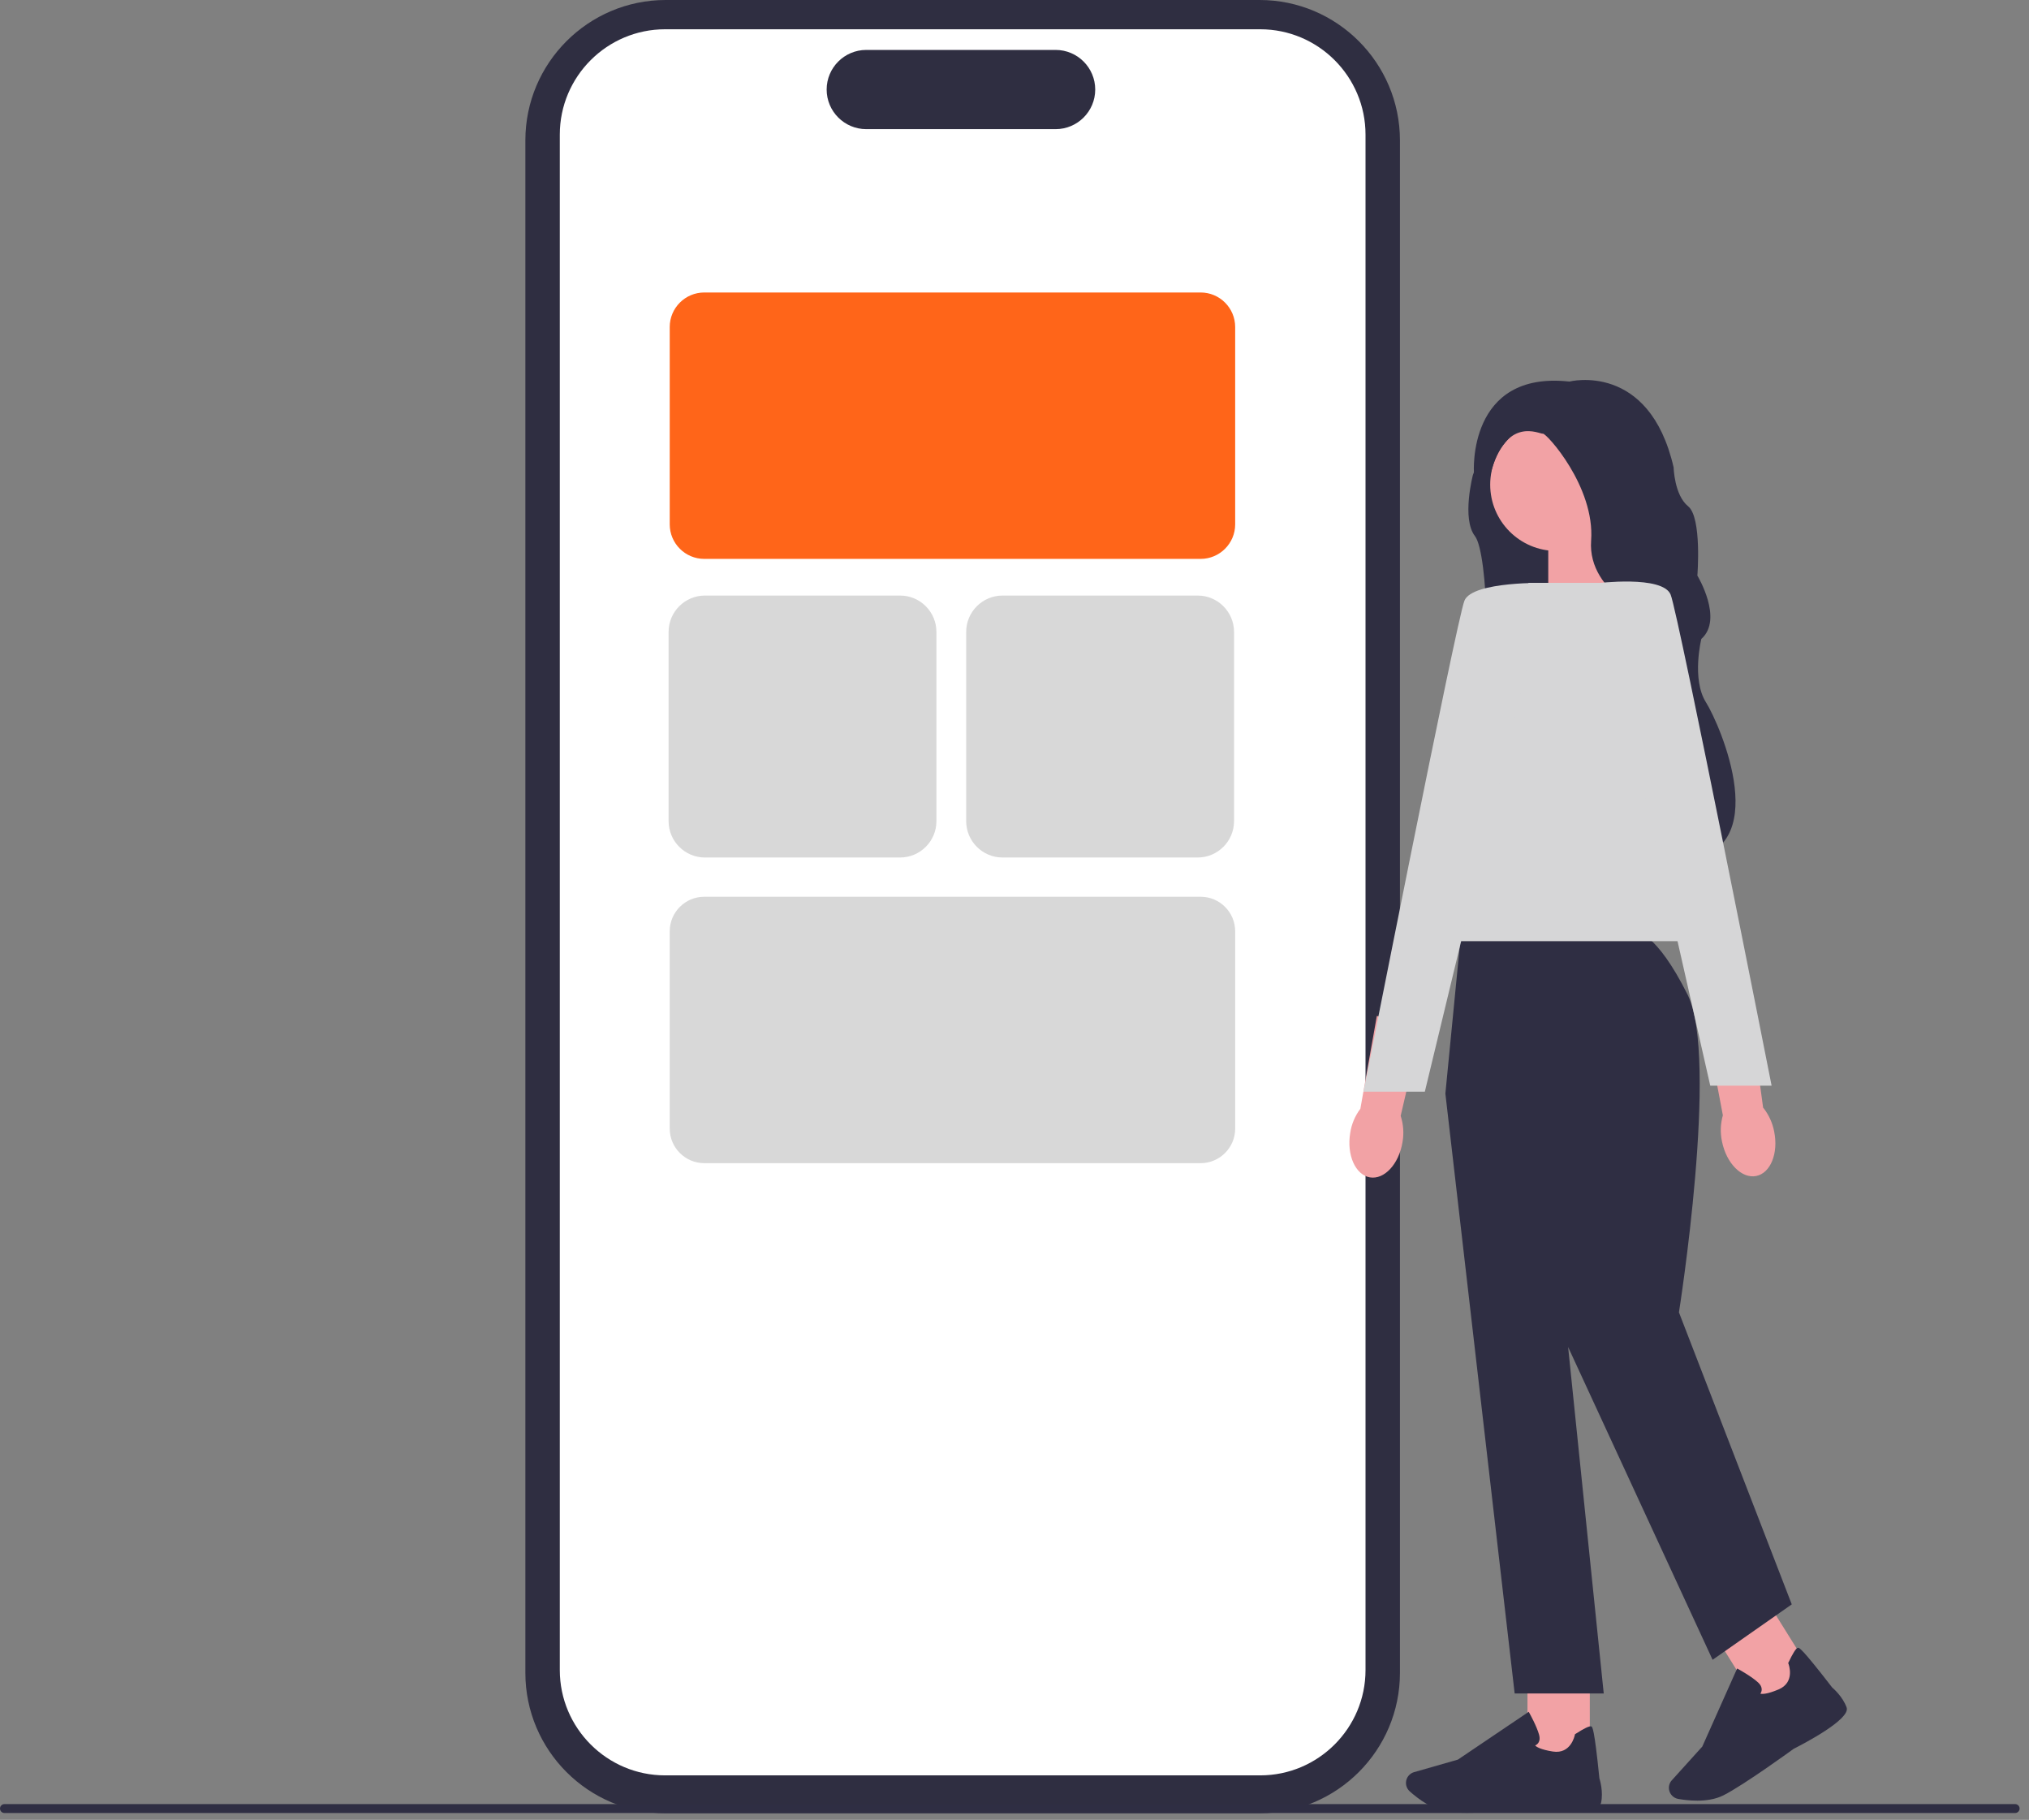 <svg width="184" height="165" viewBox="0 0 184 165" fill="none" xmlns="http://www.w3.org/2000/svg">
<rect x="0" y="0" width="184" height="165" fill="#808080" stroke="none"/>
<g clip-path="url(#clip0_508_2661)">
<path d="M114.227 164.4H60.37C53.352 164.4 47.643 158.691 47.643 151.673V12.727C47.643 5.709 53.352 0 60.37 0H114.227C121.245 0 126.954 5.709 126.954 12.727V151.673C126.954 158.691 121.245 164.4 114.227 164.4Z" fill="#2F2E41"/>
<path d="M114.283 160.965H60.315C55.05 160.965 50.766 156.681 50.766 151.416V12.204C50.766 6.938 55.05 2.654 60.315 2.654H114.283C119.548 2.654 123.832 6.938 123.832 12.204V151.416C123.832 156.681 119.548 160.965 114.283 160.965Z" fill="white"/>
<path d="M95.73 11.709H78.556C76.576 11.709 74.965 10.098 74.965 8.118C74.965 6.138 76.576 4.527 78.556 4.527H95.73C97.71 4.527 99.32 6.138 99.32 8.118C99.32 10.098 97.71 11.709 95.73 11.709Z" fill="#2F2E41"/>
<path d="M108.88 50.672H63.867C62.139 50.672 60.734 49.267 60.734 47.54V29.65C60.734 27.923 62.139 26.518 63.867 26.518H108.88C110.607 26.518 112.012 27.923 112.012 29.65V47.54C112.012 49.267 110.607 50.672 108.88 50.672Z" fill="#FF6519"/>
<path d="M108.88 105.458H63.867C62.139 105.458 60.734 104.053 60.734 102.326V84.436C60.734 82.709 62.139 81.304 63.867 81.304H108.88C110.607 81.304 112.012 82.709 112.012 84.436V102.326C112.012 104.053 110.607 105.458 108.88 105.458Z" fill="#D8D8D8"/>
<path d="M108.612 77.746H90.916C89.098 77.746 87.619 76.267 87.619 74.449V57.293C87.619 55.475 89.098 53.996 90.916 53.996H108.612C110.43 53.996 111.909 55.475 111.909 57.293V74.449C111.909 76.267 110.43 77.746 108.612 77.746Z" fill="#D8D8D8"/>
<path d="M81.624 77.746H63.927C62.11 77.746 60.631 76.267 60.631 74.449V57.293C60.631 55.475 62.11 53.996 63.927 53.996H81.624C83.442 53.996 84.92 55.475 84.92 57.293V74.449C84.92 76.267 83.442 77.746 81.624 77.746Z" fill="#D8D8D8"/>
<path d="M134.712 40.201L133.576 43.043C133.576 43.043 132.529 47.021 133.757 48.608C134.982 50.192 135.255 62.34 133.938 63.236C132.621 64.134 150.63 54.918 150.63 54.918C150.63 54.918 143.6 38.614 143.481 38.555C143.362 38.495 138.755 37.06 138.755 37.06L134.718 40.201H134.712Z" fill="#2F2E43"/>
<path d="M146.439 54.248L140.404 56.232V47.547H145.88L146.439 54.248Z" fill="#F2A2A5"/>
<path d="M127.185 103.558C126.859 105.547 125.531 106.975 124.222 106.746C122.913 106.516 122.114 104.716 122.443 102.724C122.562 101.928 122.878 101.173 123.364 100.528L124.859 92.115L128.929 92.968L127.02 101.17C127.271 101.947 127.328 102.765 127.185 103.558Z" fill="#F2A2A5"/>
<path d="M144.171 151.485H138.52V159.504H144.171V151.485Z" fill="#F2A2A5"/>
<path d="M133.015 164.358C132.421 164.358 131.892 164.344 131.493 164.306C129.992 164.169 128.559 163.059 127.838 162.412C127.515 162.12 127.412 161.656 127.579 161.257C127.701 160.971 127.941 160.755 128.241 160.671L132.208 159.537L138.631 155.203L138.704 155.333C138.731 155.381 139.362 156.517 139.573 157.284C139.654 157.575 139.632 157.818 139.511 158.007C139.427 158.137 139.308 158.212 139.214 158.255C139.33 158.377 139.694 158.625 140.817 158.803C142.455 159.062 142.801 157.365 142.814 157.295L142.825 157.238L142.874 157.206C143.654 156.704 144.134 156.474 144.299 156.523C144.401 156.553 144.574 156.606 145.041 161.23C145.087 161.375 145.413 162.439 145.192 163.456C144.952 164.563 140.115 164.182 139.147 164.096C139.12 164.098 135.498 164.358 133.017 164.358L133.015 164.358Z" fill="#2F2E43"/>
<path d="M160.264 145.186L155.469 148.177L159.712 154.98L164.507 151.99L160.264 145.186Z" fill="#F2A2A5"/>
<path d="M153.896 163.257C153.232 163.257 152.622 163.176 152.188 163.1C151.762 163.025 151.427 162.685 151.357 162.258C151.308 161.951 151.397 161.64 151.608 161.411L154.374 158.35L157.532 151.274L157.661 151.344C157.71 151.371 158.846 152 159.432 152.54C159.656 152.745 159.766 152.963 159.761 153.187C159.758 153.344 159.699 153.468 159.639 153.557C159.801 153.6 160.241 153.617 161.288 153.174C162.816 152.529 162.211 150.904 162.184 150.837L162.163 150.783L162.187 150.731C162.584 149.892 162.867 149.444 163.035 149.398C163.14 149.369 163.313 149.323 166.154 153.001C166.27 153.098 167.11 153.83 167.461 154.809C167.841 155.875 163.537 158.113 162.67 158.55C162.643 158.572 158.139 161.845 156.287 162.776C155.553 163.146 154.684 163.259 153.894 163.259L153.896 163.257Z" fill="#2F2E43"/>
<path d="M148.333 84.432H132.51L131.074 99.151L137.357 153.538H145.435L142.204 122.126L155.307 150.486L162.486 145.46L152.255 118.985C152.255 118.985 155.909 95.921 153.037 90.175C150.166 84.432 148.333 84.432 148.333 84.432Z" fill="#2F2E43"/>
<path d="M156.204 85.331H128.74L138.613 52.843H149.562L156.204 85.331Z" fill="#D6D6D7"/>
<path d="M140.339 52.848C140.339 52.848 133.519 52.667 132.801 54.464C132.083 56.259 123.646 98.979 123.646 98.979H129.211L140.341 52.848L140.339 52.848Z" fill="#D6D6D7"/>
<path d="M141.152 49.952C144.473 49.952 147.165 47.26 147.165 43.939C147.165 40.618 144.473 37.926 141.152 37.926C137.831 37.926 135.139 40.618 135.139 43.939C135.139 47.26 137.831 49.952 141.152 49.952Z" fill="#F2A2A5"/>
<path d="M142.318 34.595C142.318 34.595 149.556 32.741 151.772 42.373C151.772 42.373 151.831 44.886 153.089 45.904C154.347 46.921 153.926 52.186 153.926 52.186C153.926 52.186 156.32 56.135 154.285 57.929C154.285 57.929 153.386 61.578 154.703 63.673C156.02 65.767 160.986 77.286 152.728 77.987C152.728 77.987 148.539 75.459 150.514 67.921C152.49 60.383 150.274 56.218 150.274 56.218C150.274 56.218 143.932 53.919 144.291 49.013C144.65 44.106 140.221 39.259 139.924 39.321C139.627 39.383 136.513 37.586 135.137 43.091L133.663 42.84C133.663 42.84 133.042 33.578 142.318 34.595Z" fill="#2F2E43"/>
<path d="M160.891 102.592C161.293 104.568 160.556 106.373 159.25 106.624C157.944 106.875 156.559 105.475 156.16 103.499C155.99 102.711 156.017 101.896 156.238 101.119L154.648 92.723L158.756 92.072L159.887 100.417C160.397 101.054 160.74 101.799 160.891 102.592Z" fill="#F2A2A5"/>
<path d="M144.779 52.886C144.779 52.886 150.787 52.125 151.505 53.919C152.223 55.714 160.659 98.434 160.659 98.434H155.094L144.779 52.886Z" fill="#D6D6D7"/>
<path d="M183.148 163.973C183.148 164.197 182.967 164.378 182.743 164.378H0.405C0.181 164.378 0 164.197 0 163.973C0 163.749 0.181 163.568 0.405 163.568H182.743C182.967 163.568 183.148 163.749 183.148 163.973Z" fill="#2F2E43"/>
</g>
<defs>
<clipPath id="clip0_508_2661">
<rect width="183.148" height="164.4" fill="white"/>
</clipPath>
</defs>
</svg>

